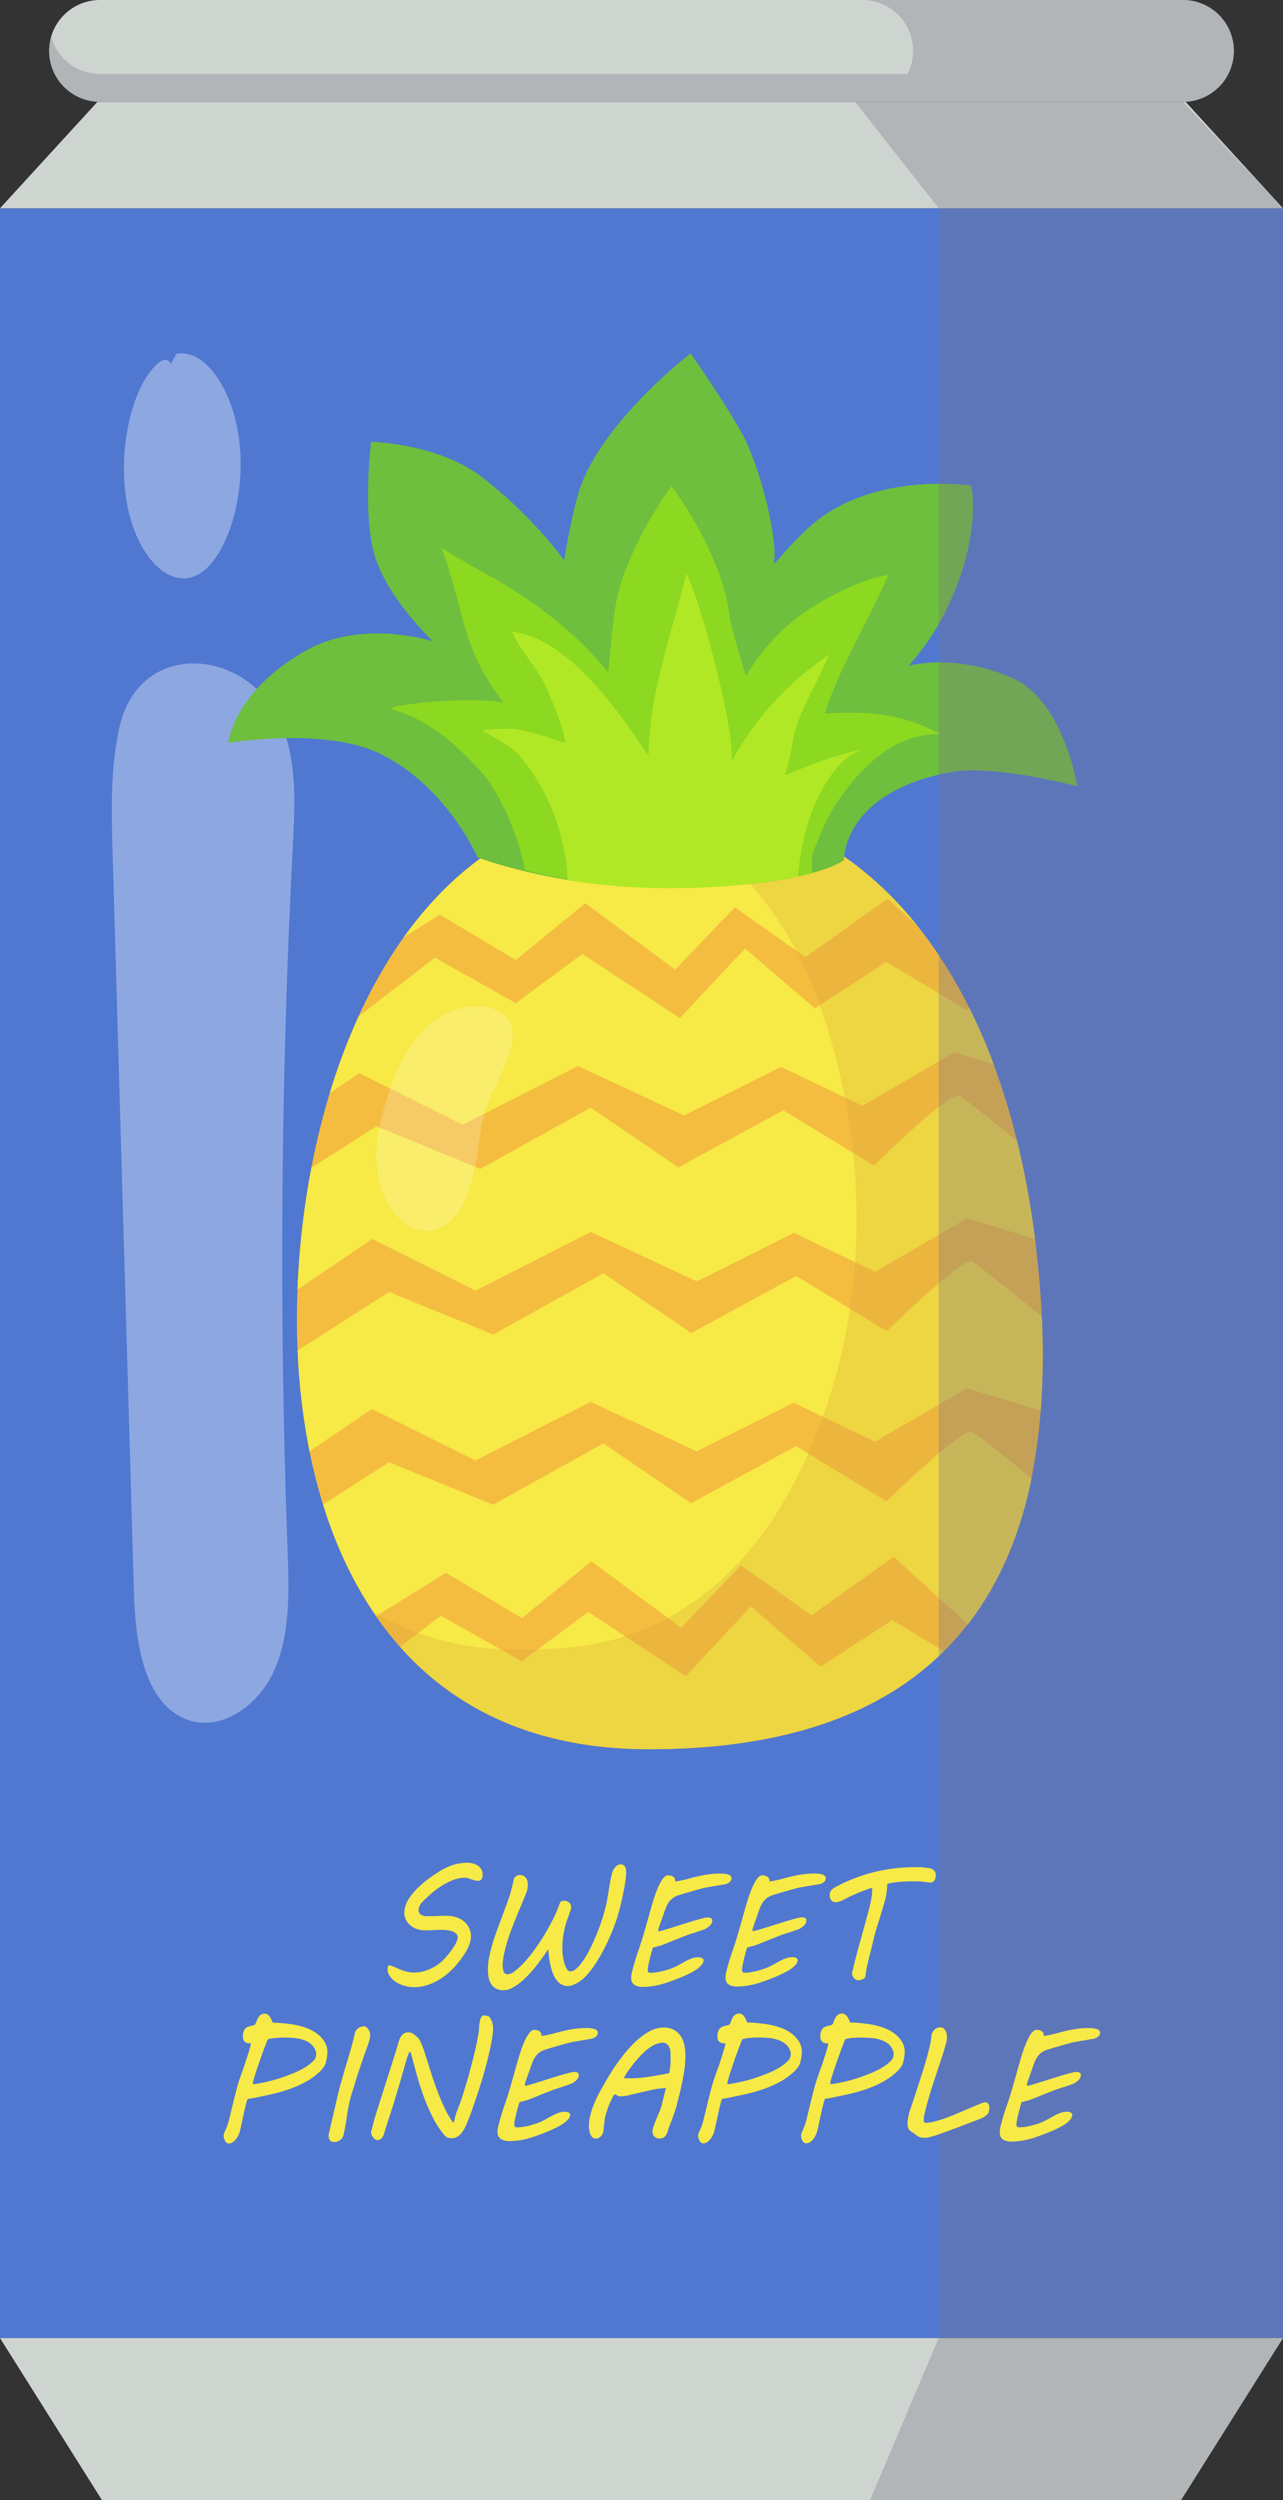 <svg id="Layer_2" data-name="Layer 2" xmlns="http://www.w3.org/2000/svg" viewBox="0 0 343.66 669.19"><rect x="0" y="0" width="343.66" height="669.19" fill="#333333" stroke="none"/><defs><style>.cls-1{fill:#5078d1;}.cls-2{fill:#ced5d0;}.cls-3{fill:#777589;opacity:0.33;}.cls-11,.cls-4{fill:#fff;}.cls-4{opacity:0.35;}.cls-5{fill:#f4bd40;}.cls-6{fill:#f7e946;}.cls-7{fill:#dba63b;opacity:0.3;}.cls-8{fill:#6dbf3d;}.cls-9{fill:#8dd821;}.cls-10{fill:#b0e825;}.cls-11{opacity:0.2;}</style></defs><title>can3</title><rect class="cls-1" y="55.75" width="343.66" height="570.09"/><polygon class="cls-2" points="0 625.83 27.3 669.19 171.83 669.19 171.83 625.83 0 625.83"/><polygon class="cls-2" points="343.66 625.83 316.36 669.19 171.83 669.19 171.83 625.83 343.66 625.83"/><polygon class="cls-2" points="0 55.75 26.1 27.26 171.83 27.26 171.83 55.75 0 55.75"/><polygon class="cls-2" points="343.66 55.75 317.56 27.26 171.83 27.26 171.83 55.75 343.66 55.75"/><path class="cls-2" d="M870.31,187.79H580.23a13.63,13.63,0,0,1-13.63-13.63h0a13.63,13.63,0,0,1,13.63-13.63H870.31a13.63,13.63,0,0,1,13.63,13.63h0A13.63,13.63,0,0,1,870.31,187.79Z" transform="translate(-553.44 -160.53)"/><path class="cls-3" d="M883.82,172.38c0-.1,0-.2-.05-.3a13.25,13.25,0,0,0-.36-1.66h0a13.61,13.61,0,0,0-13.1-9.89H784.4a13.62,13.62,0,0,1,12.15,19.79H580.23a13.64,13.64,0,0,1-13.1-9.9,13.57,13.57,0,0,0-.53,3.74h0a13.63,13.63,0,0,0,13.63,13.63H870.31a13.63,13.63,0,0,0,13.63-13.63h0A14.78,14.78,0,0,0,883.82,172.38Z" transform="translate(-553.44 -160.53)"/><path class="cls-4" d="M585.48,355c-2.52,11.07-2.2,22.7-1.87,34.16q2.85,98.83,5.71,197.65c.37,13,2.51,28.92,13.52,33.72,9.29,4.05,19.89-3.27,24.16-13.1s3.86-21.31,3.46-32.28q-3.45-94.23,1.42-188.38c.55-10.67,1.11-21.82-2.79-31.7C620.79,334,591,331,585.48,355Z" transform="translate(-553.44 -160.53)"/><path class="cls-4" d="M599.19,257.94c-.87-1.73-2.37-1.11-3.51-.11-7.07,6.26-10.85,23.67-8.19,37.75s11.36,22.76,18.87,18.82,12.73-19.91,11.31-34.64-9.27-26-17-24.53Z" transform="translate(-553.44 -160.53)"/><path class="cls-5" d="M717.16,376.16c-58.6,8.08-82.53,75.67-84.11,131.77s19.88,120.84,94.2,120.81c78,0,109.57-43.23,105.07-118.72C827.24,424.74,785.7,366.71,717.16,376.16Z" transform="translate(-553.44 -160.53)"/><path class="cls-6" d="M649.68,447.78l27.72,13.8,30.85-15.71,28.43,13.23,25.94-13,21.8,10.4,24.65-14.26,10.54,3.19a153.17,153.17,0,0,0-6.57-15.2l-.56.66-21.66-12.87-19.1,12.44L753,414.41l-17.44,18.65-26.15-17.21-17.79,13.2-21.69-12.19-20.42,15.72a164.08,164.08,0,0,0-7.72,20.56Z" transform="translate(-553.44 -160.53)"/><path class="cls-6" d="M832.48,512.88c-6.51-5.33-16.86-13.7-18.64-14.63-2.63-1.37-22.88,18.62-22.88,18.62l-24.25-14.8L738.6,517.34l-23.51-16-29.54,16.4-27.86-11.39L633.16,522a175.41,175.41,0,0,0,3.21,27l16.71-11.33,27.71,13.79,30.86-15.7L740.08,549l25.93-13,21.8,10.41,24.66-14.26,19.73,6A203.07,203.07,0,0,0,832.48,512.88Z" transform="translate(-553.44 -160.53)"/><path class="cls-6" d="M813.81,543.79c-2.64-1.37-22.88,18.62-22.88,18.62l-24.26-14.8-28.11,15.27-23.5-16L685.52,563.3l-27.86-11.38L640,563.2a109.09,109.09,0,0,0,14.19,29.89l18.72-11.56,20.34,12.11,18.59-15.19,24.07,17.77,16-16.71,18.9,13.38,22-15.66,19.87,18.1c8.3-10.67,13.94-23.78,17.09-39.14C823.36,551,815.35,544.6,813.81,543.79Z" transform="translate(-553.44 -160.53)"/><path class="cls-6" d="M792.4,594.2l-19.1,12.44-18.74-16.09-17.44,18.66L711,592l-17.79,13.2L671.49,593l-10.87,8.37c14.76,16.59,36.29,27.38,66.64,27.37,35.8,0,61.81-9.13,79-26.28Z" transform="translate(-553.44 -160.53)"/><path class="cls-6" d="M671.28,405.39l20.34,12.1,18.59-15.19,24.07,17.77,16-16.7,18.9,13.37,22-15.66,8.06,7.35c-19.63-24.55-47.39-37.05-82.07-32.27-24.07,3.32-42.29,16.69-55.51,35.17Z" transform="translate(-553.44 -160.53)"/><path class="cls-6" d="M680.83,506l30.86-15.71,28.42,13.23,25.94-13,21.8,10.4,24.65-14.26,18.18,5.5a232.06,232.06,0,0,0-4.82-26.27c-6.27-5.1-13.94-11.24-15.45-12-2.64-1.37-22.88,18.62-22.88,18.62l-24.25-14.8L735.16,473l-23.5-16-29.54,16.4L654.26,462l-17.4,11.09a218.55,218.55,0,0,0-3.73,32.63l20-13.54Z" transform="translate(-553.44 -160.53)"/><path class="cls-7" d="M832.32,510c-4.79-80.52-42.1-136.73-103.94-134.81a105.72,105.72,0,0,1,15.46,11.2c13,11.59,22.39,24.63,28.44,41.13C787.41,468.82,787,516.1,766.9,556c-9.36,18.54-23.32,33.91-42.85,41.4-11.31,4.34-22.69,4.8-34.7,4.6a73.6,73.6,0,0,1-26.1-5.19,91.72,91.72,0,0,1-10-4.92c14.6,21.86,38.14,36.9,74,36.89C805.25,628.7,836.82,585.51,832.32,510Z" transform="translate(-553.44 -160.53)"/><path class="cls-8" d="M731.31,398.16c-29,0-50-8.15-50-8.15s-8.2-19.23-26.41-27.89c-14.82-7-40.32-2.74-40.32-2.74s1.44-13.81,20.83-24.72c15.23-8.57,34-2.47,34-2.47s-11-10.28-15.1-21.41-1.46-32-1.46-32,18,.42,29.79,9.52a119.49,119.49,0,0,1,21.92,22.18s2-12.57,4.18-19.09c6.18-18.25,29.68-36.27,29.68-36.27s12.61,18,15.42,24.8c5.86,14.14,7.73,28.26,6.89,30.93s6.21-7.78,14.38-13c16.69-10.71,38.51-7.33,38.51-7.33s2.84,12.55-5.82,31.37a65.14,65.14,0,0,1-11,16.85s12.3-3.48,27.6,3.18C838.35,347.92,842,371,842,371s-22.3-5.88-33.6-3.84c-29.34,5.28-28.92,23.63-28.92,23.63S770.29,398.11,731.31,398.16Z" transform="translate(-553.44 -160.53)"/><path class="cls-9" d="M774.43,351.48c3.46-11.67,12.37-26.12,16.93-37-7.14.69-19.83,7.54-25.2,12a56.53,56.53,0,0,0-12.92,15c-1.07-3.68-4-12.9-4.49-16.85-1.64-12.79-10.83-28.07-15.48-33.91a99.94,99.94,0,0,0-12.57,23.14c-3.35,8.84-3.18,17.24-4.39,26.61C709.51,332,701.06,325,692,319.12c-6.63-4.32-13.93-7.84-20.45-12.07,1.81,3.45,5.53,18.41,6.51,21.73a59.36,59.36,0,0,0,10.31,19.91c-5.13-1.58-26.22-.4-30.47,1.54,10.17,2.86,16.66,8.64,24.06,16.48,5,5.33,10.35,17.24,12.11,26.76a157.15,157.15,0,0,0,37.26,4.69c19.91,0,32.45-1.85,39.59-4,.05-2.16-.22-4.27.34-5.64,1.78-4.35,3.54-8.84,6.12-12.78,6.28-9.58,15.61-19.05,27.95-18.68C794.87,351.34,785.86,350.94,774.43,351.48Z" transform="translate(-553.44 -160.53)"/><path class="cls-10" d="M784.35,361.19c-7.4,1.49-13.72,4-20.66,6.88,1.75-5.05,1.83-10.3,3.91-15.43,2.34-5.78,5.68-11.33,7.93-17-5.25,3.93-16.67,11.65-26.09,28.57.77-8.89-8.59-43.63-12.14-50.14-4,16.3-9.86,31.42-10.18,48.72-5.16-7.37-19.87-31.31-36.57-33.18,2.41,5.35,7.24,10.15,9.52,15.64,1.94,4.65,4,9.24,4.85,14.14-3.66-1.06-7.54-2.52-11.31-3.35s-7.28-.28-11-.08c3.36,2.3,6.84,3.51,9.76,6.63a49.56,49.56,0,0,1,7.14,10.72,57.07,57.07,0,0,1,6,22.79,164.9,164.9,0,0,0,28.67,2.15,176.7,176.7,0,0,0,33-3.07,73.74,73.74,0,0,1,2.15-12.44C771.22,375.25,776.81,363.53,784.35,361.19Z" transform="translate(-553.44 -160.53)"/><path class="cls-11" d="M685.44,430.54c-7.11-2.34-19.89,1-26.38,18.35-3.87,10.36-7.23,21.74-2.51,32.26,3.85,8.6,13.34,12.89,19.83,3.57,5.29-7.58,4.5-18.89,7.21-27.56C685.76,450.24,697.4,434.46,685.44,430.54Z" transform="translate(-553.44 -160.53)"/><polygon class="cls-3" points="316.87 27.26 229.03 27.26 251.44 55.75 251.44 625.83 233.04 669.19 316.36 669.19 343.66 625.83 343.66 55.75 316.87 27.26"/><path class="cls-6" d="M658,686.62c.46.16.94.35,1.42.57s1,.43,1.5.62a11.89,11.89,0,0,0,1.63.5,7.55,7.55,0,0,0,1.81.21,9.84,9.84,0,0,0,2.27-.27,10.5,10.5,0,0,0,2.24-.79,12.56,12.56,0,0,0,2.1-1.26,11.55,11.55,0,0,0,1.84-1.73,24.07,24.07,0,0,0,1.53-1.9c.41-.56.74-1.07,1-1.51a6.68,6.68,0,0,0,.54-1.15,2.56,2.56,0,0,0,.16-.82,1.27,1.27,0,0,0-.34-.89,2.72,2.72,0,0,0-.94-.63,5.74,5.74,0,0,0-1.32-.36,10.8,10.8,0,0,0-1.53-.11l-1.1,0-1.29.06-1.27.06-1.07,0a7,7,0,0,1-1.4-.16,5.87,5.87,0,0,1-1.42-.5,5,5,0,0,1-1.29-.94,5,5,0,0,1-1-1.47,5.37,5.37,0,0,1-.23-.68,3.72,3.72,0,0,1-.1-.84,6.89,6.89,0,0,1,.07-.93c.05-.29.11-.57.18-.85a7.93,7.93,0,0,1,.95-2.07,13.55,13.55,0,0,1,1.59-2.06,25,25,0,0,1,2-1.94q1.1-.95,2.25-1.77c.77-.56,1.53-1,2.27-1.5s1.44-.82,2.08-1.13a11.51,11.51,0,0,1,2.75-.95,13.19,13.19,0,0,1,2.77-.3,5.65,5.65,0,0,1,1.56.21,4.49,4.49,0,0,1,1.3.63,3.08,3.08,0,0,1,.89,1,2.81,2.81,0,0,1,.32,1.38,2.41,2.41,0,0,1-.1.76,1.8,1.8,0,0,1-.26.5,1,1,0,0,1-.36.28,1.1,1.1,0,0,1-.4.08,3.94,3.94,0,0,1-1-.12c-.31-.09-.61-.18-.89-.28l-.86-.29a3.14,3.14,0,0,0-.94-.13,8.55,8.55,0,0,0-3.08.6,18.18,18.18,0,0,0-3.05,1.54,22.85,22.85,0,0,0-2.81,2.07c-.87.77-1.66,1.51-2.36,2.23a4.19,4.19,0,0,0-.81,1.15,2.64,2.64,0,0,0-.25,1.08,1.36,1.36,0,0,0,.65,1.19,2.83,2.83,0,0,0,1.6.43l1.25,0,1.42-.05,1.41-.06,1.22,0a8.55,8.55,0,0,1,2.43.35,6.54,6.54,0,0,1,2.07,1.06,5.15,5.15,0,0,1,1.44,1.73,5,5,0,0,1,.54,2.36,6,6,0,0,1-.24,1.66,10.3,10.3,0,0,1-.68,1.69,15.13,15.13,0,0,1-1,1.67c-.37.56-.76,1.1-1.17,1.63a20.83,20.83,0,0,1-2.46,2.7,17.93,17.93,0,0,1-2.9,2.21,14.4,14.4,0,0,1-3.24,1.49,11.31,11.31,0,0,1-3.51.56,8.72,8.72,0,0,1-1.59-.15,9.19,9.19,0,0,1-1.62-.42,7.86,7.86,0,0,1-1.5-.69,6.35,6.35,0,0,1-1.24-1,4.36,4.36,0,0,1-.85-1.18,3.16,3.16,0,0,1-.32-1.4,2.4,2.4,0,0,1,.11-.71A.53.53,0,0,1,658,686.62Z" transform="translate(-553.44 -160.53)"/><path class="cls-6" d="M685,682.18a38.46,38.46,0,0,1,1.18-3.89c.48-1.35,1-2.73,1.52-4.13s1.06-2.84,1.58-4.29,1-2.9,1.33-4.35c.1-.35.18-.68.25-1s.13-.62.2-1a1.9,1.9,0,0,1,.67-.82,1.56,1.56,0,0,1,.91-.29,2.41,2.41,0,0,1,.85.15,1.75,1.75,0,0,1,.69.46,2.17,2.17,0,0,1,.47.8,3.43,3.43,0,0,1,.18,1.17,7.38,7.38,0,0,1-.23,1.68c-.53,1.36-1.07,2.7-1.62,4s-1.07,2.59-1.58,3.84-1,2.5-1.42,3.73-.82,2.44-1.13,3.64c0,.1-.08.3-.16.62s-.17.71-.26,1.16-.17.93-.23,1.44a11,11,0,0,0-.11,1.49,5.65,5.65,0,0,0,.07.93,2.63,2.63,0,0,0,.2.76,1.21,1.21,0,0,0,.39.52,1,1,0,0,0,.61.18,3.55,3.55,0,0,0,1.91-.81,17.1,17.1,0,0,0,2.43-2.2,35.79,35.79,0,0,0,2.69-3.25q1.38-1.86,2.69-4t2.44-4.38a39.74,39.74,0,0,0,1.9-4.44.94.94,0,0,1,.45-.5,2.14,2.14,0,0,1,2,.37,1.59,1.59,0,0,1,.55,1.24,1.76,1.76,0,0,1,0,.34,3.54,3.54,0,0,1-.13.39l-.28.84q-.33,1-.63,1.77a14.67,14.67,0,0,0-.48,1.53c-.18.68-.32,1.3-.43,1.87s-.19,1.1-.25,1.59-.11,1-.13,1.47,0,1,0,1.45c0,.19,0,.47,0,.84s.09.77.16,1.22.16.89.27,1.35a11.46,11.46,0,0,0,.41,1.25,3.13,3.13,0,0,0,.55.93,1,1,0,0,0,.73.36,2.27,2.27,0,0,0,1.34-.52,7.39,7.39,0,0,0,1.42-1.43,20.3,20.3,0,0,0,1.45-2.14q.72-1.23,1.41-2.64c.45-.94.89-1.91,1.31-2.92s.79-2,1.14-3,.66-1.95.92-2.87.48-1.76.65-2.52.28-1.43.39-2.11.21-1.36.32-2,.23-1.36.36-2.05.29-1.4.48-2.12a4.23,4.23,0,0,1,.31-.8,3.44,3.44,0,0,1,.5-.74,2.84,2.84,0,0,1,.65-.56,1.36,1.36,0,0,1,.71-.21,1.4,1.4,0,0,1,1.25.5,3.15,3.15,0,0,1,.33,1.67,14.14,14.14,0,0,1-.16,2c-.1.77-.23,1.57-.39,2.41s-.33,1.68-.52,2.54-.38,1.67-.57,2.44A44.31,44.31,0,0,1,718,676q-.94,2.5-2.1,4.89a50.18,50.18,0,0,1-2.46,4.49A27.15,27.15,0,0,1,710.8,689a10.67,10.67,0,0,1-1.06,1.08,10,10,0,0,1-1.32,1,9.27,9.27,0,0,1-1.43.74,3.68,3.68,0,0,1-1.4.3,3.51,3.51,0,0,1-2.37-.83,6.12,6.12,0,0,1-1.55-2.21,14.08,14.08,0,0,1-.92-3.15,35.32,35.32,0,0,1-.46-3.65c-.77,1.13-1.46,2.14-2.1,3s-1.28,1.7-1.93,2.45c-.49.56-1,1.16-1.66,1.81a18.4,18.4,0,0,1-2,1.8,12.1,12.1,0,0,1-2.12,1.37,4.75,4.75,0,0,1-2.13.55,4.31,4.31,0,0,1-2-.42,3.39,3.39,0,0,1-1.3-1.16,4.87,4.87,0,0,1-.71-1.74,10.58,10.58,0,0,1-.21-2.17,17.92,17.92,0,0,1,.22-2.78C684.54,684.09,684.73,683.13,685,682.18Z" transform="translate(-553.44 -160.53)"/><path class="cls-6" d="M722.53,689.83a6.49,6.49,0,0,1,.2-1.52q.71-2.77,1.63-5.45t1.69-5.31l1.26-4.45c.33-1.21.63-2.24.89-3.11s.49-1.61.71-2.24.46-1.25.72-1.86c.16-.37.34-.75.54-1.15a9.47,9.47,0,0,1,.64-1.09,4.61,4.61,0,0,1,.73-.82,1.23,1.23,0,0,1,.79-.32,2.48,2.48,0,0,1,1.28.28,1.39,1.39,0,0,1,.54.5l.18.84a6.47,6.47,0,0,0,.8-.11l1-.2c.34-.06.65-.13.93-.2a5.28,5.28,0,0,0,.66-.19c.9-.24,1.73-.45,2.5-.63s1.49-.32,2.17-.44,1.35-.2,2-.26,1.26-.08,1.9-.08a10.5,10.5,0,0,1,1.54.1,3.93,3.93,0,0,1,.94.28,1.11,1.11,0,0,1,.48.41,1,1,0,0,1,.13.5,1.14,1.14,0,0,1-.13.52,1.64,1.64,0,0,1-.44.53,3.3,3.3,0,0,1-.8.43,4.78,4.78,0,0,1-1.23.24l-.85.15-1.44.25-1.47.25-1,.19h0a4.87,4.87,0,0,0-.59.15l-1.11.31-1.42.4-1.52.44-1.38.41-1,.31a5,5,0,0,0-2,1.3,6.29,6.29,0,0,0-1.12,1.81c-.06.13-.14.34-.25.63l-.35,1-.42,1.2c-.15.42-.3.82-.43,1.21s-.26.73-.36,1l-.22.69a3.6,3.6,0,0,0-.08.37c0,.11,0,.19,0,.25s0,.12.06.12a5.82,5.82,0,0,0,1.28-.28c.65-.18,1.41-.41,2.27-.68l2.79-.88c1-.31,1.93-.61,2.84-.88s1.71-.5,2.42-.69a7.14,7.14,0,0,1,1.54-.27,1.45,1.45,0,0,1,1,.23.73.73,0,0,1,.25.52,1.79,1.79,0,0,1-.53,1.29,4.9,4.9,0,0,1-1.3,1,7.76,7.76,0,0,1-.91.35c-.44.16-.92.32-1.43.48l-1.46.47-1,.33-3.27,1.28-2,.82-1.2.48-.78.28-.78.21-1.19.29a10.83,10.83,0,0,0-.43,1.3c-.16.58-.32,1.18-.47,1.8s-.28,1.19-.38,1.73a7.15,7.15,0,0,0-.15,1.1,1.05,1.05,0,0,0,.1.54.55.55,0,0,0,.24.24.75.75,0,0,0,.29.06h.23a12,12,0,0,0,2.36-.29,22.1,22.1,0,0,0,2.73-.75,14,14,0,0,0,2.25-1l1.81-1a14.3,14.3,0,0,1,1.66-.77,4.85,4.85,0,0,1,1.77-.34,3,3,0,0,1,.48,0,2.23,2.23,0,0,1,.52.15,1.24,1.24,0,0,1,.4.3.57.57,0,0,1,.11.47,2.19,2.19,0,0,1-.59,1.16A6.55,6.55,0,0,1,740,687.7a15.66,15.66,0,0,1-1.74,1c-.64.33-1.29.64-2,.93s-1.33.56-2,.8l-1.72.63a24.18,24.18,0,0,1-3.66,1,19.33,19.33,0,0,1-3.19.3,4.08,4.08,0,0,1-2.38-.58A2.18,2.18,0,0,1,722.53,689.83Z" transform="translate(-553.44 -160.53)"/><path class="cls-6" d="M747.78,689.83a6,6,0,0,1,.2-1.52c.46-1.85,1-3.67,1.63-5.45s1.18-3.55,1.68-5.31.93-3.24,1.26-4.45.63-2.24.89-3.11.5-1.61.72-2.24.46-1.25.72-1.86c.16-.37.34-.75.54-1.15a8.22,8.22,0,0,1,.64-1.09,4.25,4.25,0,0,1,.73-.82,1.21,1.21,0,0,1,.79-.32,2.44,2.44,0,0,1,1.27.28,1.37,1.37,0,0,1,.55.5l.18.84a6.47,6.47,0,0,0,.8-.11l1-.2c.34-.06.65-.13.93-.2a5.28,5.28,0,0,0,.66-.19q1.35-.36,2.49-.63c.77-.18,1.49-.32,2.18-.44s1.35-.2,2-.26,1.26-.08,1.9-.08a10.25,10.25,0,0,1,1.53.1,3.66,3.66,0,0,1,.94.28.95.95,0,0,1,.62.91,1.29,1.29,0,0,1-.13.52,1.56,1.56,0,0,1-.45.53,3.22,3.22,0,0,1-.79.43A4.78,4.78,0,0,1,772,665l-.85.15-1.44.25-1.48.25-1,.19h0a5.47,5.47,0,0,0-.58.15l-1.11.31-1.43.4-1.51.44-1.38.41-1,.31a5,5,0,0,0-2,1.3,6.49,6.49,0,0,0-1.11,1.81c-.06.13-.14.34-.25.63s-.23.63-.36,1l-.42,1.2-.43,1.21c-.13.38-.25.73-.35,1s-.18.54-.22.69a2.07,2.07,0,0,0-.08.37c0,.11,0,.19,0,.25s0,.12.06.12a5.82,5.82,0,0,0,1.28-.28c.65-.18,1.4-.41,2.27-.68l2.78-.88c1-.31,1.94-.61,2.85-.88s1.71-.5,2.42-.69a7.14,7.14,0,0,1,1.54-.27,1.49,1.49,0,0,1,1,.23.72.72,0,0,1,.24.52,1.78,1.78,0,0,1-.52,1.29,5.07,5.07,0,0,1-1.3,1,8.58,8.58,0,0,1-.91.35c-.44.16-.92.32-1.43.48l-1.46.47-1,.33-3.26,1.28-2,.82-1.19.48-.78.28-.79.21-1.18.29a9.27,9.27,0,0,0-.43,1.3c-.17.58-.32,1.18-.47,1.8s-.28,1.19-.38,1.73a7.59,7.59,0,0,0-.16,1.1,1,1,0,0,0,.11.54.51.51,0,0,0,.24.24.75.75,0,0,0,.29.06H753a12,12,0,0,0,2.37-.29,22.1,22.1,0,0,0,2.73-.75,14,14,0,0,0,2.25-1l1.81-1a13.57,13.57,0,0,1,1.66-.77,4.77,4.77,0,0,1,1.77-.34,3.08,3.08,0,0,1,.48,0,2.38,2.38,0,0,1,.52.15,1.24,1.24,0,0,1,.4.3.57.57,0,0,1,.11.47,2.26,2.26,0,0,1-.59,1.16,6.85,6.85,0,0,1-1.29,1.11,15.66,15.66,0,0,1-1.74,1c-.64.33-1.3.64-2,.93s-1.32.56-2,.8l-1.72.63a24.18,24.18,0,0,1-3.66,1,19.43,19.43,0,0,1-3.19.3,4.14,4.14,0,0,1-2.39-.58A2.19,2.19,0,0,1,747.78,689.83Z" transform="translate(-553.44 -160.53)"/><path class="cls-6" d="M781.82,688.05c.52-2.27,1.1-4.55,1.75-6.86s1.28-4.59,1.89-6.85c.26-.94.49-1.8.69-2.57s.36-1.47.5-2.1.24-1.19.31-1.7a12.45,12.45,0,0,0,.1-1.43v-.27c0-.1,0-.23,0-.38a4.6,4.6,0,0,0-.91.22c-.47.16-1,.35-1.66.6s-1.3.52-2,.83-1.35.61-2,.93l-1.2.61a7.77,7.77,0,0,1-.82.38,3.32,3.32,0,0,1-.64.18,2.88,2.88,0,0,1-.59.06,1.46,1.46,0,0,1-1.1-.5,1.79,1.79,0,0,1-.46-1.26,3.07,3.07,0,0,1,.09-.79,2,2,0,0,1,.29-.61,2.5,2.5,0,0,1,.52-.5c.22-.15.49-.31.8-.48a45.16,45.16,0,0,1,10.48-4,45.82,45.82,0,0,1,10.64-1.25c.28,0,.62,0,1,0s.8,0,1.22.07.82.08,1.21.14a7.67,7.67,0,0,1,1,.22,1.58,1.58,0,0,1,.81.59,1.5,1.5,0,0,1,.35,1,4.25,4.25,0,0,1-.07.8,1.74,1.74,0,0,1-.26.67,1.32,1.32,0,0,1-.48.46,1.35,1.35,0,0,1-.72.18l-1.69-.21a15.19,15.19,0,0,0-1.91-.12c-1.29,0-2.56,0-3.84.09a22.91,22.91,0,0,0-3.92.54c-.07,0-.11.1-.13.22a3.88,3.88,0,0,0,0,.44,18.75,18.75,0,0,1-.19,1.94,16.61,16.61,0,0,1-.33,1.68c-.15.56-.32,1.16-.52,1.81s-.45,1.43-.72,2.33-.59,2-1,3.26-.76,2.78-1.2,4.57l-1,4q-.35,1.37-.54,2.46c-.13.73-.25,1.45-.34,2.16a1.18,1.18,0,0,1-.63.66,2.56,2.56,0,0,1-1.27.3,1.33,1.33,0,0,1-.78-.23,2,2,0,0,1-.57-.6,2.35,2.35,0,0,1-.31-.81A1.82,1.82,0,0,1,781.82,688.05Z" transform="translate(-553.44 -160.53)"/><path class="cls-6" d="M613.43,731.73a3.29,3.29,0,0,1,.23-.69c.11-.22.22-.47.34-.74s.25-.59.39-1a13.92,13.92,0,0,0,.41-1.4l.8-3.28c.19-.79.38-1.59.59-2.42s.44-1.76.72-2.79c.21-.83.48-1.7.78-2.61l1-2.81c.34-1,.68-2,1-3s.65-2.08.92-3.17a.72.72,0,0,0,0-.17.2.2,0,0,0-.1-.2.7.7,0,0,0-.27,0,2,2,0,0,1-.85-.16,1.44,1.44,0,0,1-.53-.39,1.69,1.69,0,0,1-.28-.57,2.84,2.84,0,0,1-.08-.66,3.82,3.82,0,0,1,.22-1.44,2,2,0,0,1,.55-.84A2.1,2.1,0,0,1,620,703c.27-.09.53-.16.78-.22a6.5,6.5,0,0,0,.67-.17.7.7,0,0,0,.41-.34c.13-.29.26-.59.38-.91a3.89,3.89,0,0,1,.44-.89,2.19,2.19,0,0,1,.65-.67,1.76,1.76,0,0,1,1-.27,1.37,1.37,0,0,1,.8.24,2.53,2.53,0,0,1,.6.62,4.33,4.33,0,0,1,.44.79c.13.28.24.53.33.76,1.41,0,2.62.13,3.65.25s1.81.23,2.33.33a18.23,18.23,0,0,1,3.08.86,11.36,11.36,0,0,1,2.78,1.48,7.92,7.92,0,0,1,2,2.15,5.11,5.11,0,0,1,.79,2.83,8.48,8.48,0,0,1-.18,1.7l-.15.72a4,4,0,0,1-.68,1.59,7.91,7.91,0,0,1-1.18,1.33,18.1,18.1,0,0,1-4,2.81,29.64,29.64,0,0,1-4.52,1.92,48,48,0,0,1-4.81,1.31c-1.63.35-3.25.69-4.85,1l-.57.08c-.31,0-.5.16-.55.35-.28.94-.49,1.77-.65,2.47s-.3,1.39-.44,2-.27,1.3-.41,1.94-.3,1.37-.51,2.16a4.76,4.76,0,0,1-.37.92,5.32,5.32,0,0,1-.63,1,3.8,3.8,0,0,1-.85.8,1.7,1.7,0,0,1-1,.34,1.06,1.06,0,0,1-.64-.2,1.78,1.78,0,0,1-.44-.53,3.09,3.09,0,0,1-.26-.68,3,3,0,0,1-.09-.7V732A.54.54,0,0,1,613.43,731.73Zm8.12-15.12-.11.36c-.05.15-.09.3-.14.45s-.07.3-.1.43a1.3,1.3,0,0,0,0,.28.43.43,0,0,0,0,.17.13.13,0,0,0,.13.07,2.41,2.41,0,0,0,.39,0l.79-.13,1-.18,1-.21c.88-.19,1.83-.43,2.84-.73s2-.62,3-1,2-.76,2.87-1.18a17.82,17.82,0,0,0,2.44-1.36,9.17,9.17,0,0,0,1.8-1.51,2.37,2.37,0,0,0,.67-1.62,2.86,2.86,0,0,0-.13-.91,6,6,0,0,0-.3-.72,4.73,4.73,0,0,0-1.53-1.58,7.22,7.22,0,0,0-2-.86,11.82,11.82,0,0,0-2.27-.36c-.79-.06-1.57-.09-2.33-.09l-.93,0-1.31.11c-.46,0-.88.09-1.27.15a2.56,2.56,0,0,0-.79.21.62.62,0,0,0-.17.21,2.15,2.15,0,0,0-.11.24l-.45,1.14c-.19.48-.4,1-.62,1.63s-.44,1.23-.68,1.9l-.69,2c-.22.64-.42,1.23-.6,1.78S621.65,716.26,621.55,716.61Z" transform="translate(-553.44 -160.53)"/><path class="cls-6" d="M644,721c.13-.53.27-1.12.44-1.77s.36-1.32.56-2,.4-1.4.6-2.11.41-1.39.6-2,.38-1.26.55-1.83.3-1,.42-1.44c.26-.89.51-1.78.74-2.67s.46-1.83.68-2.81a2.44,2.44,0,0,1,1.1-1.14,3.53,3.53,0,0,1,1.52-.34,2.78,2.78,0,0,1,1,1,2.57,2.57,0,0,1,.38,1.37,4.79,4.79,0,0,1-.18,1.21c-.11.46-.26,1-.44,1.48s-.37,1.07-.59,1.65-.43,1.18-.63,1.79c-.39,1.12-.77,2.24-1.15,3.36s-.76,2.3-1.12,3.54c-.1.33-.2.65-.31,1s-.22.68-.34,1.06-.24.81-.38,1.28-.27,1-.41,1.63-.3,1.45-.43,2.18-.24,1.46-.34,2.2-.24,1.48-.37,2.23-.3,1.51-.49,2.27a1.88,1.88,0,0,1-.36.72,2.56,2.56,0,0,1-.59.55,2.8,2.8,0,0,1-.69.35,2.29,2.29,0,0,1-.7.12,4.21,4.21,0,0,1-.62-.05.82.82,0,0,1-.46-.24,2.33,2.33,0,0,1-.39-.59,1.65,1.65,0,0,1-.14-.7,1.15,1.15,0,0,1,0-.19.75.75,0,0,1,0-.2Z" transform="translate(-553.44 -160.53)"/><path class="cls-6" d="M660,707.94c.08-.36.19-.73.31-1.14a4.78,4.78,0,0,1,.49-1.1,2.79,2.79,0,0,1,.8-.84,2.33,2.33,0,0,1,2.52.06,11.36,11.36,0,0,1,1,.81,3.36,3.36,0,0,1,1,1.41,23.88,23.88,0,0,1,1,2.62c.35,1,.73,2.21,1.13,3.52s.84,2.68,1.33,4.11,1,2.9,1.63,4.39a44.44,44.44,0,0,0,2,4.37l.43.76a9.11,9.11,0,0,0,.5.83c.17.26.33.48.47.66s.25.26.32.26.09-.1.14-.3.12-.45.19-.74l.21-.88c.08-.3.15-.54.22-.74.26-.62.54-1.34.85-2.15s.64-1.8,1-3,.79-2.52,1.24-4.1.94-3.46,1.49-5.63c.14-.53.28-1.13.44-1.81s.31-1.36.45-2.07.27-1.38.38-2,.18-1.25.22-1.74c0-.08,0-.23,0-.43s0-.44.08-.7.07-.52.13-.8a4.11,4.11,0,0,1,.21-.77,1.76,1.76,0,0,1,.34-.57.65.65,0,0,1,.49-.23,4.26,4.26,0,0,1,.71.08,3.66,3.66,0,0,1,.77.25,6.62,6.62,0,0,1,.7,1.28,5.28,5.28,0,0,1,.32,2,13.64,13.64,0,0,1-.17,1.92c-.1.74-.24,1.54-.41,2.39s-.37,1.73-.58,2.63-.42,1.76-.64,2.59-.43,1.58-.63,2.27-.36,1.26-.5,1.71c-.24.79-.5,1.6-.76,2.44s-.56,1.72-.88,2.64-.67,1.9-1,2.93-.79,2.13-1.26,3.3c-.2.53-.44,1.06-.7,1.6a8.61,8.61,0,0,1-.91,1.44,4.37,4.37,0,0,1-1.16,1,2.65,2.65,0,0,1-1.44.4,3.7,3.7,0,0,1-1-.13,1.64,1.64,0,0,1-.85-.54,23.86,23.86,0,0,1-3-4.41,48.29,48.29,0,0,1-2.34-5.16c-.69-1.79-1.3-3.61-1.83-5.44s-1-3.59-1.46-5.27l-.12-.47-.15-.58c0-.2-.1-.38-.14-.55a2.18,2.18,0,0,0-.17-.4.25.25,0,0,0-.21-.15c-.08,0-.19.15-.31.45s-.25.64-.37,1l-.34,1.1c-.1.35-.16.58-.19.67-.1.36-.24.87-.43,1.53s-.41,1.41-.64,2.24-.5,1.71-.78,2.64l-.81,2.69c-.26.87-.5,1.67-.74,2.4s-.42,1.33-.57,1.78-.27.81-.45,1.37-.35,1.13-.53,1.69l-.49,1.55c-.15.46-.25.77-.29.92a2.4,2.4,0,0,1-.73,1.17,1.49,1.49,0,0,1-1,.4,1.07,1.07,0,0,1-.61-.21,2.43,2.43,0,0,1-.54-.52,3,3,0,0,1-.39-.67,1.68,1.68,0,0,1-.15-.64,2.1,2.1,0,0,1,.1-.53l.32-1.21.54-2.11Z" transform="translate(-553.44 -160.53)"/><path class="cls-6" d="M686.69,731.18a5.9,5.9,0,0,1,.21-1.51c.46-1.86,1-3.67,1.62-5.46s1.19-3.55,1.69-5.3.93-3.25,1.26-4.45.63-2.25.89-3.11.5-1.62.72-2.24.45-1.25.71-1.87c.17-.36.35-.75.54-1.14A9.66,9.66,0,0,1,695,705a4.22,4.22,0,0,1,.73-.82,1.19,1.19,0,0,1,.78-.31,2.46,2.46,0,0,1,1.28.27,1.39,1.39,0,0,1,.54.5l.19.84a6.73,6.73,0,0,0,.8-.11l1-.19.93-.21c.29-.07.5-.13.65-.18.9-.25,1.74-.46,2.5-.64s1.49-.32,2.18-.44,1.35-.2,2-.25,1.27-.08,1.91-.08a9.22,9.22,0,0,1,1.53.1,3.7,3.7,0,0,1,.94.27,1.18,1.18,0,0,1,.48.41,1,1,0,0,1,.14.51,1.23,1.23,0,0,1-.14.52,1.49,1.49,0,0,1-.44.52,2.92,2.92,0,0,1-.79.43,4.78,4.78,0,0,1-1.23.24l-.85.16-1.44.24-1.48.26-1,.18h0l-.58.16-1.12.3-1.42.4-1.51.44-1.38.41-1,.32a4.94,4.94,0,0,0-1.95,1.3,6.61,6.61,0,0,0-1.12,1.81l-.24.62-.36,1-.42,1.2c-.15.42-.29.83-.43,1.21l-.36,1c-.1.32-.17.55-.21.7a1.9,1.9,0,0,0-.08.37,1.25,1.25,0,0,0,0,.24q0,.12.06.12a6.36,6.36,0,0,0,1.28-.27c.64-.19,1.4-.41,2.27-.69l2.78-.88,2.84-.88c.91-.27,1.72-.5,2.43-.68a6.74,6.74,0,0,1,1.53-.28,1.39,1.39,0,0,1,1,.24.68.68,0,0,1,.25.52,1.81,1.81,0,0,1-.52,1.29,4.83,4.83,0,0,1-1.3,1c-.16.08-.47.2-.91.36l-1.43.48-1.47.47-1,.33c-1.34.51-2.42.94-3.26,1.27l-2,.82c-.52.22-.92.38-1.19.48s-.54.21-.78.28a6.92,6.92,0,0,1-.79.21l-1.19.29c-.12.29-.26.72-.43,1.3s-.32,1.18-.47,1.8-.27,1.2-.38,1.73a7.15,7.15,0,0,0-.15,1.1,1.25,1.25,0,0,0,.1.55.55.55,0,0,0,.25.23.72.72,0,0,0,.29.06h.22a11.85,11.85,0,0,0,2.36-.28,22.3,22.3,0,0,0,2.74-.76,16,16,0,0,0,2.25-1c.64-.36,1.24-.69,1.81-1a13.57,13.57,0,0,1,1.65-.78,5.07,5.07,0,0,1,1.77-.34,2.9,2.9,0,0,1,.48,0,2.31,2.31,0,0,1,.53.15,1.19,1.19,0,0,1,.39.3.57.57,0,0,1,.12.47,2.27,2.27,0,0,1-.6,1.17,7.12,7.12,0,0,1-1.28,1.1,15.67,15.67,0,0,1-1.74,1c-.65.32-1.3.63-2,.93s-1.32.56-2,.8l-1.72.62a22.55,22.55,0,0,1-3.66,1,18.49,18.49,0,0,1-3.19.31,4.19,4.19,0,0,1-2.39-.58A2.22,2.22,0,0,1,686.69,731.18Z" transform="translate(-553.44 -160.53)"/><path class="cls-6" d="M729.92,732.92a1.59,1.59,0,0,1-1.29-.59,1.68,1.68,0,0,1-.33-.62,2.07,2.07,0,0,1-.11-.69,3.05,3.05,0,0,1,.16-.85c.11-.36.25-.77.42-1.22s.36-.92.56-1.41.4-1,.59-1.41.36-.87.5-1.25.23-.68.28-.9.12-.54.21-.88l.27-1.12c.1-.4.21-.82.31-1.26s.21-.89.32-1.34c-.19,0-.43.08-.71.11l-.89.09c-.45,0-.89.1-1.33.18l-1.34.28-1.42.33-1.58.36c-.81.17-1.63.37-2.45.59a9.82,9.82,0,0,1-2.56.33,1.4,1.4,0,0,1-.76-.22,2.49,2.49,0,0,0-.77-.31,12.41,12.41,0,0,0-.78,1.4c-.25.5-.47,1-.68,1.53s-.38,1-.55,1.56-.31,1-.43,1.44a6.66,6.66,0,0,0-.17,1c0,.39-.09.78-.14,1.19s-.08.78-.12,1.15-.08.66-.12.88a1.68,1.68,0,0,1-.25.61,2.81,2.81,0,0,1-.45.54,2.45,2.45,0,0,1-.59.4,1.57,1.57,0,0,1-.65.15,1.29,1.29,0,0,1-.94-.34,2.59,2.59,0,0,1-.57-.84,4.16,4.16,0,0,1-.29-1.09,7.37,7.37,0,0,1-.09-1.09,11.79,11.79,0,0,1,.31-2.58,19.61,19.61,0,0,1,.83-2.72,30.47,30.47,0,0,1,1.23-2.79c.47-.93,1-1.86,1.52-2.79s1-1.79,1.68-2.88,1.41-2.22,2.24-3.37,1.72-2.28,2.68-3.39a26,26,0,0,1,3-2.95,15.39,15.39,0,0,1,3.19-2.1,7.38,7.38,0,0,1,3.25-.8,5.87,5.87,0,0,1,2.83.62,4.92,4.92,0,0,1,1.82,1.65,7.07,7.07,0,0,1,1,2.44,15.45,15.45,0,0,1,.27,2.94,25.1,25.1,0,0,1-.17,2.83c-.12,1-.26,1.91-.43,2.84s-.36,1.82-.55,2.68-.38,1.64-.55,2.33l-.71,2.79c0,.08-.08.24-.15.49s-.18.54-.29.89l-.39,1.12c-.14.41-.29.8-.43,1.19s-.28.75-.41,1.07-.24.6-.34.8l0,0c-.09.36-.19.72-.3,1.09a4.05,4.05,0,0,1-.45,1,2.28,2.28,0,0,1-.74.71A2.16,2.16,0,0,1,729.92,732.92ZM731,707.3a4.73,4.73,0,0,0-1.83.38,9.65,9.65,0,0,0-1.79,1,11.79,11.79,0,0,0-1.71,1.43c-.55.54-1.08,1.1-1.58,1.68s-1,1.14-1.4,1.72-.83,1.12-1.19,1.61l-.21.32c-.09.13-.18.27-.27.43s-.17.32-.25.49l-.21.46h2.11c.76,0,1.64-.06,2.62-.16s2-.24,2.91-.39,1.85-.31,2.65-.46l1.83-.36a7.27,7.27,0,0,0,.15-.72c.05-.3.09-.63.13-1s.07-.76.09-1.18,0-.84,0-1.28,0-.76,0-1.21a5,5,0,0,0-.24-1.3,2.67,2.67,0,0,0-.63-1A1.62,1.62,0,0,0,731,707.3Z" transform="translate(-553.44 -160.53)"/><path class="cls-6" d="M740.52,731.73a4,4,0,0,1,.24-.69c.1-.22.21-.47.34-.74s.25-.59.38-1a11.71,11.71,0,0,0,.41-1.4l.8-3.28c.19-.79.39-1.59.59-2.42s.45-1.76.72-2.79c.22-.83.48-1.7.79-2.61s.62-1.85,1-2.81.67-2,1-3,.65-2.08.92-3.17a.42.42,0,0,0,0-.17c0-.11,0-.17-.1-.2a.68.68,0,0,0-.26,0,1.9,1.9,0,0,1-.85-.16,1.4,1.4,0,0,1-.54-.39,1.5,1.5,0,0,1-.27-.57,2.39,2.39,0,0,1-.08-.66,4.06,4.06,0,0,1,.21-1.44,2,2,0,0,1,.55-.84,2.14,2.14,0,0,1,.74-.43c.27-.09.53-.16.78-.22a6.26,6.26,0,0,0,.66-.17.67.67,0,0,0,.41-.34c.14-.29.26-.59.38-.91a4.34,4.34,0,0,1,.44-.89,2.44,2.44,0,0,1,.65-.67,1.77,1.77,0,0,1,1-.27,1.4,1.4,0,0,1,.8.24,2.53,2.53,0,0,1,.6.62,4.33,4.33,0,0,1,.44.79l.33.76c1.4,0,2.62.13,3.65.25s1.8.23,2.32.33a18,18,0,0,1,3.08.86,11,11,0,0,1,2.78,1.48,8,8,0,0,1,2,2.15,5.19,5.19,0,0,1,.79,2.83,8.51,8.51,0,0,1-.19,1.7l-.14.72a4,4,0,0,1-.69,1.59,8.32,8.32,0,0,1-1.17,1.33,18.58,18.58,0,0,1-4,2.81,30.51,30.51,0,0,1-4.52,1.92,48.72,48.72,0,0,1-4.81,1.31c-1.64.35-3.26.69-4.85,1l-.57.08c-.32,0-.5.16-.56.35-.27.94-.49,1.77-.64,2.47s-.3,1.39-.44,2-.27,1.3-.41,1.94-.31,1.37-.51,2.16a4.76,4.76,0,0,1-.37.92,6.57,6.57,0,0,1-.63,1,4,4,0,0,1-.85.8,1.71,1.71,0,0,1-1,.34,1.05,1.05,0,0,1-.63-.2,1.64,1.64,0,0,1-.44-.53,2.68,2.68,0,0,1-.27-.68,3,3,0,0,1-.09-.7V732A.78.78,0,0,1,740.52,731.73Zm8.13-15.12q0,.15-.12.36c0,.15-.09.3-.13.45s-.08.3-.1.43a1.3,1.3,0,0,0,0,.28.43.43,0,0,0,0,.17c0,.05.06.07.13.07a2.7,2.7,0,0,0,.39,0l.79-.13,1-.18,1-.21c.89-.19,1.84-.43,2.85-.73s2-.62,3-1,2-.76,2.88-1.18a18.29,18.29,0,0,0,2.43-1.36,9.17,9.17,0,0,0,1.8-1.51,2.39,2.39,0,0,0,.68-1.62,3.17,3.17,0,0,0-.13-.91,6,6,0,0,0-.3-.72,4.66,4.66,0,0,0-1.54-1.58,7.29,7.29,0,0,0-2-.86A11.82,11.82,0,0,0,759,706c-.79-.06-1.57-.09-2.33-.09l-.94,0-1.3.11c-.46,0-.88.09-1.27.15a2.56,2.56,0,0,0-.79.21.54.54,0,0,0-.18.21c0,.1-.08.18-.11.24l-.45,1.14c-.19.48-.39,1-.61,1.63l-.69,1.9c-.24.67-.46,1.32-.68,2l-.61,1.78C748.88,715.81,748.74,716.26,748.65,716.61Z" transform="translate(-553.44 -160.53)"/><path class="cls-6" d="M768.08,731.73a3.32,3.32,0,0,1,.24-.69l.33-.74a8.84,8.84,0,0,0,.39-1,11.71,11.71,0,0,0,.41-1.4l.8-3.28c.19-.79.39-1.59.59-2.42s.45-1.76.72-2.79c.22-.83.48-1.7.79-2.61s.62-1.85,1-2.81.67-2,1-3,.65-2.08.92-3.17a.42.42,0,0,0,0-.17c0-.11,0-.17-.1-.2a.7.7,0,0,0-.27,0,2,2,0,0,1-.85-.16,1.44,1.44,0,0,1-.53-.39,1.5,1.5,0,0,1-.27-.57,2.39,2.39,0,0,1-.08-.66,4.06,4.06,0,0,1,.21-1.44,2,2,0,0,1,.55-.84,2.14,2.14,0,0,1,.74-.43c.27-.09.52-.16.78-.22a6.26,6.26,0,0,0,.66-.17.67.67,0,0,0,.41-.34c.14-.29.26-.59.38-.91a3.89,3.89,0,0,1,.44-.89,2.31,2.31,0,0,1,.65-.67,1.77,1.77,0,0,1,1-.27,1.34,1.34,0,0,1,.79.24,2.4,2.4,0,0,1,.61.62,4.33,4.33,0,0,1,.44.79l.33.76c1.4,0,2.62.13,3.65.25s1.8.23,2.32.33a18,18,0,0,1,3.08.86,11,11,0,0,1,2.78,1.48,8,8,0,0,1,2,2.15,5.19,5.19,0,0,1,.78,2.83,8.48,8.48,0,0,1-.18,1.7l-.14.72a4,4,0,0,1-.69,1.59,8.32,8.32,0,0,1-1.17,1.33,18.58,18.58,0,0,1-4,2.81,30.18,30.18,0,0,1-4.53,1.92,47.79,47.79,0,0,1-4.8,1.31c-1.64.35-3.26.69-4.85,1l-.58.08c-.31,0-.49.16-.55.35-.27.94-.49,1.77-.64,2.47s-.31,1.39-.44,2-.28,1.3-.41,1.94-.31,1.37-.51,2.16a4.76,4.76,0,0,1-.37.92,5.93,5.93,0,0,1-.64,1,3.75,3.75,0,0,1-.84.8,1.73,1.73,0,0,1-1,.34,1.05,1.05,0,0,1-.63-.2,1.53,1.53,0,0,1-.44-.53,2.68,2.68,0,0,1-.27-.68,3,3,0,0,1-.09-.7V732A.54.54,0,0,1,768.08,731.73Zm8.12-15.12a2.76,2.76,0,0,1-.11.36c-.05.15-.09.3-.13.45s-.08.3-.1.43a1.3,1.3,0,0,0,0,.28.43.43,0,0,0,0,.17c0,.05.06.07.13.07a2.7,2.7,0,0,0,.39,0l.79-.13,1-.18,1-.21c.89-.19,1.83-.43,2.84-.73s2-.62,3-1,2-.76,2.88-1.18a18.29,18.29,0,0,0,2.43-1.36,9.17,9.17,0,0,0,1.8-1.51,2.39,2.39,0,0,0,.68-1.62,2.85,2.85,0,0,0-.14-.91,3.87,3.87,0,0,0-1.83-2.3,7.29,7.29,0,0,0-2-.86,11.82,11.82,0,0,0-2.27-.36q-1.19-.09-2.34-.09l-.93,0L782,706c-.45,0-.88.09-1.26.15a2.47,2.47,0,0,0-.79.21.54.54,0,0,0-.18.21c0,.1-.08.18-.11.24l-.45,1.14c-.19.48-.39,1-.61,1.63l-.69,1.9c-.24.67-.47,1.32-.68,2l-.61,1.78C776.44,715.81,776.3,716.26,776.2,716.61Z" transform="translate(-553.44 -160.53)"/><path class="cls-6" d="M798.28,722.14l1.76-5.42q.84-2.61,1.48-4.81c.43-1.48.77-2.78,1-3.91a16.69,16.69,0,0,0,.42-2.7,3,3,0,0,1,.87-1.53,2,2,0,0,1,1.44-.58,1.55,1.55,0,0,1,.84.23,1.76,1.76,0,0,1,.56.59,3,3,0,0,1,.32.83,4.9,4.9,0,0,1,.1.93,5.9,5.9,0,0,1,0,.63,4.63,4.63,0,0,1-.11.56c-.31,1.25-.68,2.55-1.12,3.88s-.88,2.69-1.34,4.07-.91,2.74-1.36,4.12-.85,2.73-1.21,4.05l-.37,1.39c-.19.71-.35,1.39-.49,2a8.28,8.28,0,0,0-.2,1.55,1,1,0,0,0,.12.52.51.51,0,0,0,.47.2,8.61,8.61,0,0,0,2-.28c.75-.18,1.53-.41,2.34-.67s1.6-.56,2.4-.88,1.53-.63,2.2-.91l.91-.39.94-.4,1.51-.63,2.59-1.08.51-.17a1.19,1.19,0,0,1,.4-.08,1.13,1.13,0,0,1,.56.13,1,1,0,0,1,.37.32,1.78,1.78,0,0,1,.19.47,2.48,2.48,0,0,1,.06.54,3.58,3.58,0,0,1-.07.78,5.64,5.64,0,0,1-.15.57,3,3,0,0,1-.64.7,5.66,5.66,0,0,1-.82.56,6.84,6.84,0,0,1-.83.39l-.68.25-.87.33-1.18.45-1.31.5-1.26.48-1.06.4-.64.23-2,.74-2.13.78c-.71.24-1.39.45-2,.62a6.34,6.34,0,0,1-1.58.26,4.35,4.35,0,0,1-1.22-.13,3,3,0,0,1-.79-.33,6.21,6.21,0,0,1-.71-.53,7.81,7.81,0,0,0-1-.67,1.83,1.83,0,0,1-.75-.9,3.32,3.32,0,0,1-.23-1.23,7.24,7.24,0,0,1,.05-.75c0-.29.08-.59.14-.91s.11-.62.18-.92a7.87,7.87,0,0,1,.22-.79Z" transform="translate(-553.44 -160.53)"/><path class="cls-6" d="M821.26,731.18a5.87,5.87,0,0,1,.2-1.51c.46-1.86,1-3.67,1.63-5.46s1.18-3.55,1.68-5.3.93-3.25,1.26-4.45.63-2.25.89-3.11.5-1.62.72-2.24.46-1.25.72-1.87c.16-.36.34-.75.54-1.14a9.63,9.63,0,0,1,.64-1.1,4.57,4.57,0,0,1,.73-.82,1.2,1.2,0,0,1,.79-.31,2.42,2.42,0,0,1,1.27.27,1.52,1.52,0,0,1,.55.5l.18.84a6.47,6.47,0,0,0,.8-.11l1-.19.93-.21.66-.18c.9-.25,1.73-.46,2.49-.64s1.49-.32,2.18-.44,1.35-.2,2-.25,1.26-.08,1.9-.08a9.06,9.06,0,0,1,1.53.1,3.7,3.7,0,0,1,.94.27,1.15,1.15,0,0,1,.49.41,1.14,1.14,0,0,1,.13.51,1.37,1.37,0,0,1-.13.52,1.61,1.61,0,0,1-.44.52,3,3,0,0,1-.8.43,4.78,4.78,0,0,1-1.23.24l-.85.16-1.44.24-1.47.26-1,.18h0l-.58.16-1.11.3-1.43.4-1.51.44-1.38.41-1,.32a4.91,4.91,0,0,0-2,1.3,6.35,6.35,0,0,0-1.11,1.81c-.06.12-.14.33-.25.62l-.36,1-.42,1.2c-.15.42-.29.83-.43,1.21s-.25.73-.35,1-.18.55-.22.7a1.9,1.9,0,0,0-.08.37c0,.11,0,.19,0,.24s0,.12.06.12a6.22,6.22,0,0,0,1.28-.27c.65-.19,1.4-.41,2.27-.69l2.78-.88,2.85-.88c.9-.27,1.71-.5,2.42-.68a6.71,6.71,0,0,1,1.54-.28,1.43,1.43,0,0,1,1,.24.7.7,0,0,1,.24.52,1.81,1.81,0,0,1-.52,1.29,4.83,4.83,0,0,1-1.3,1c-.16.08-.47.2-.91.36l-1.43.48-1.46.47-1,.33-3.26,1.27-2,.82q-.78.33-1.2.48c-.28.11-.54.21-.78.28a6.92,6.92,0,0,1-.79.21l-1.18.29a9.75,9.75,0,0,0-.43,1.3c-.17.58-.32,1.18-.47,1.8s-.28,1.2-.38,1.73a7.59,7.59,0,0,0-.16,1.1,1.11,1.11,0,0,0,.11.55.53.53,0,0,0,.24.23.75.75,0,0,0,.29.06h.22a11.94,11.94,0,0,0,2.37-.28,22.15,22.15,0,0,0,2.73-.76,15,15,0,0,0,2.25-1c.64-.36,1.24-.69,1.81-1a13.68,13.68,0,0,1,1.66-.78,5.07,5.07,0,0,1,1.77-.34,3.08,3.08,0,0,1,.48,0,2.38,2.38,0,0,1,.52.15,1.24,1.24,0,0,1,.4.3.57.57,0,0,1,.11.47A2.18,2.18,0,0,1,840,728a6.87,6.87,0,0,1-1.29,1.1,15.67,15.67,0,0,1-1.74,1c-.64.32-1.3.63-2,.93s-1.32.56-2,.8l-1.72.62a22,22,0,0,1-3.66,1,18.49,18.49,0,0,1-3.19.31,4.16,4.16,0,0,1-2.38-.58A2.19,2.19,0,0,1,821.26,731.18Z" transform="translate(-553.44 -160.53)"/></svg>